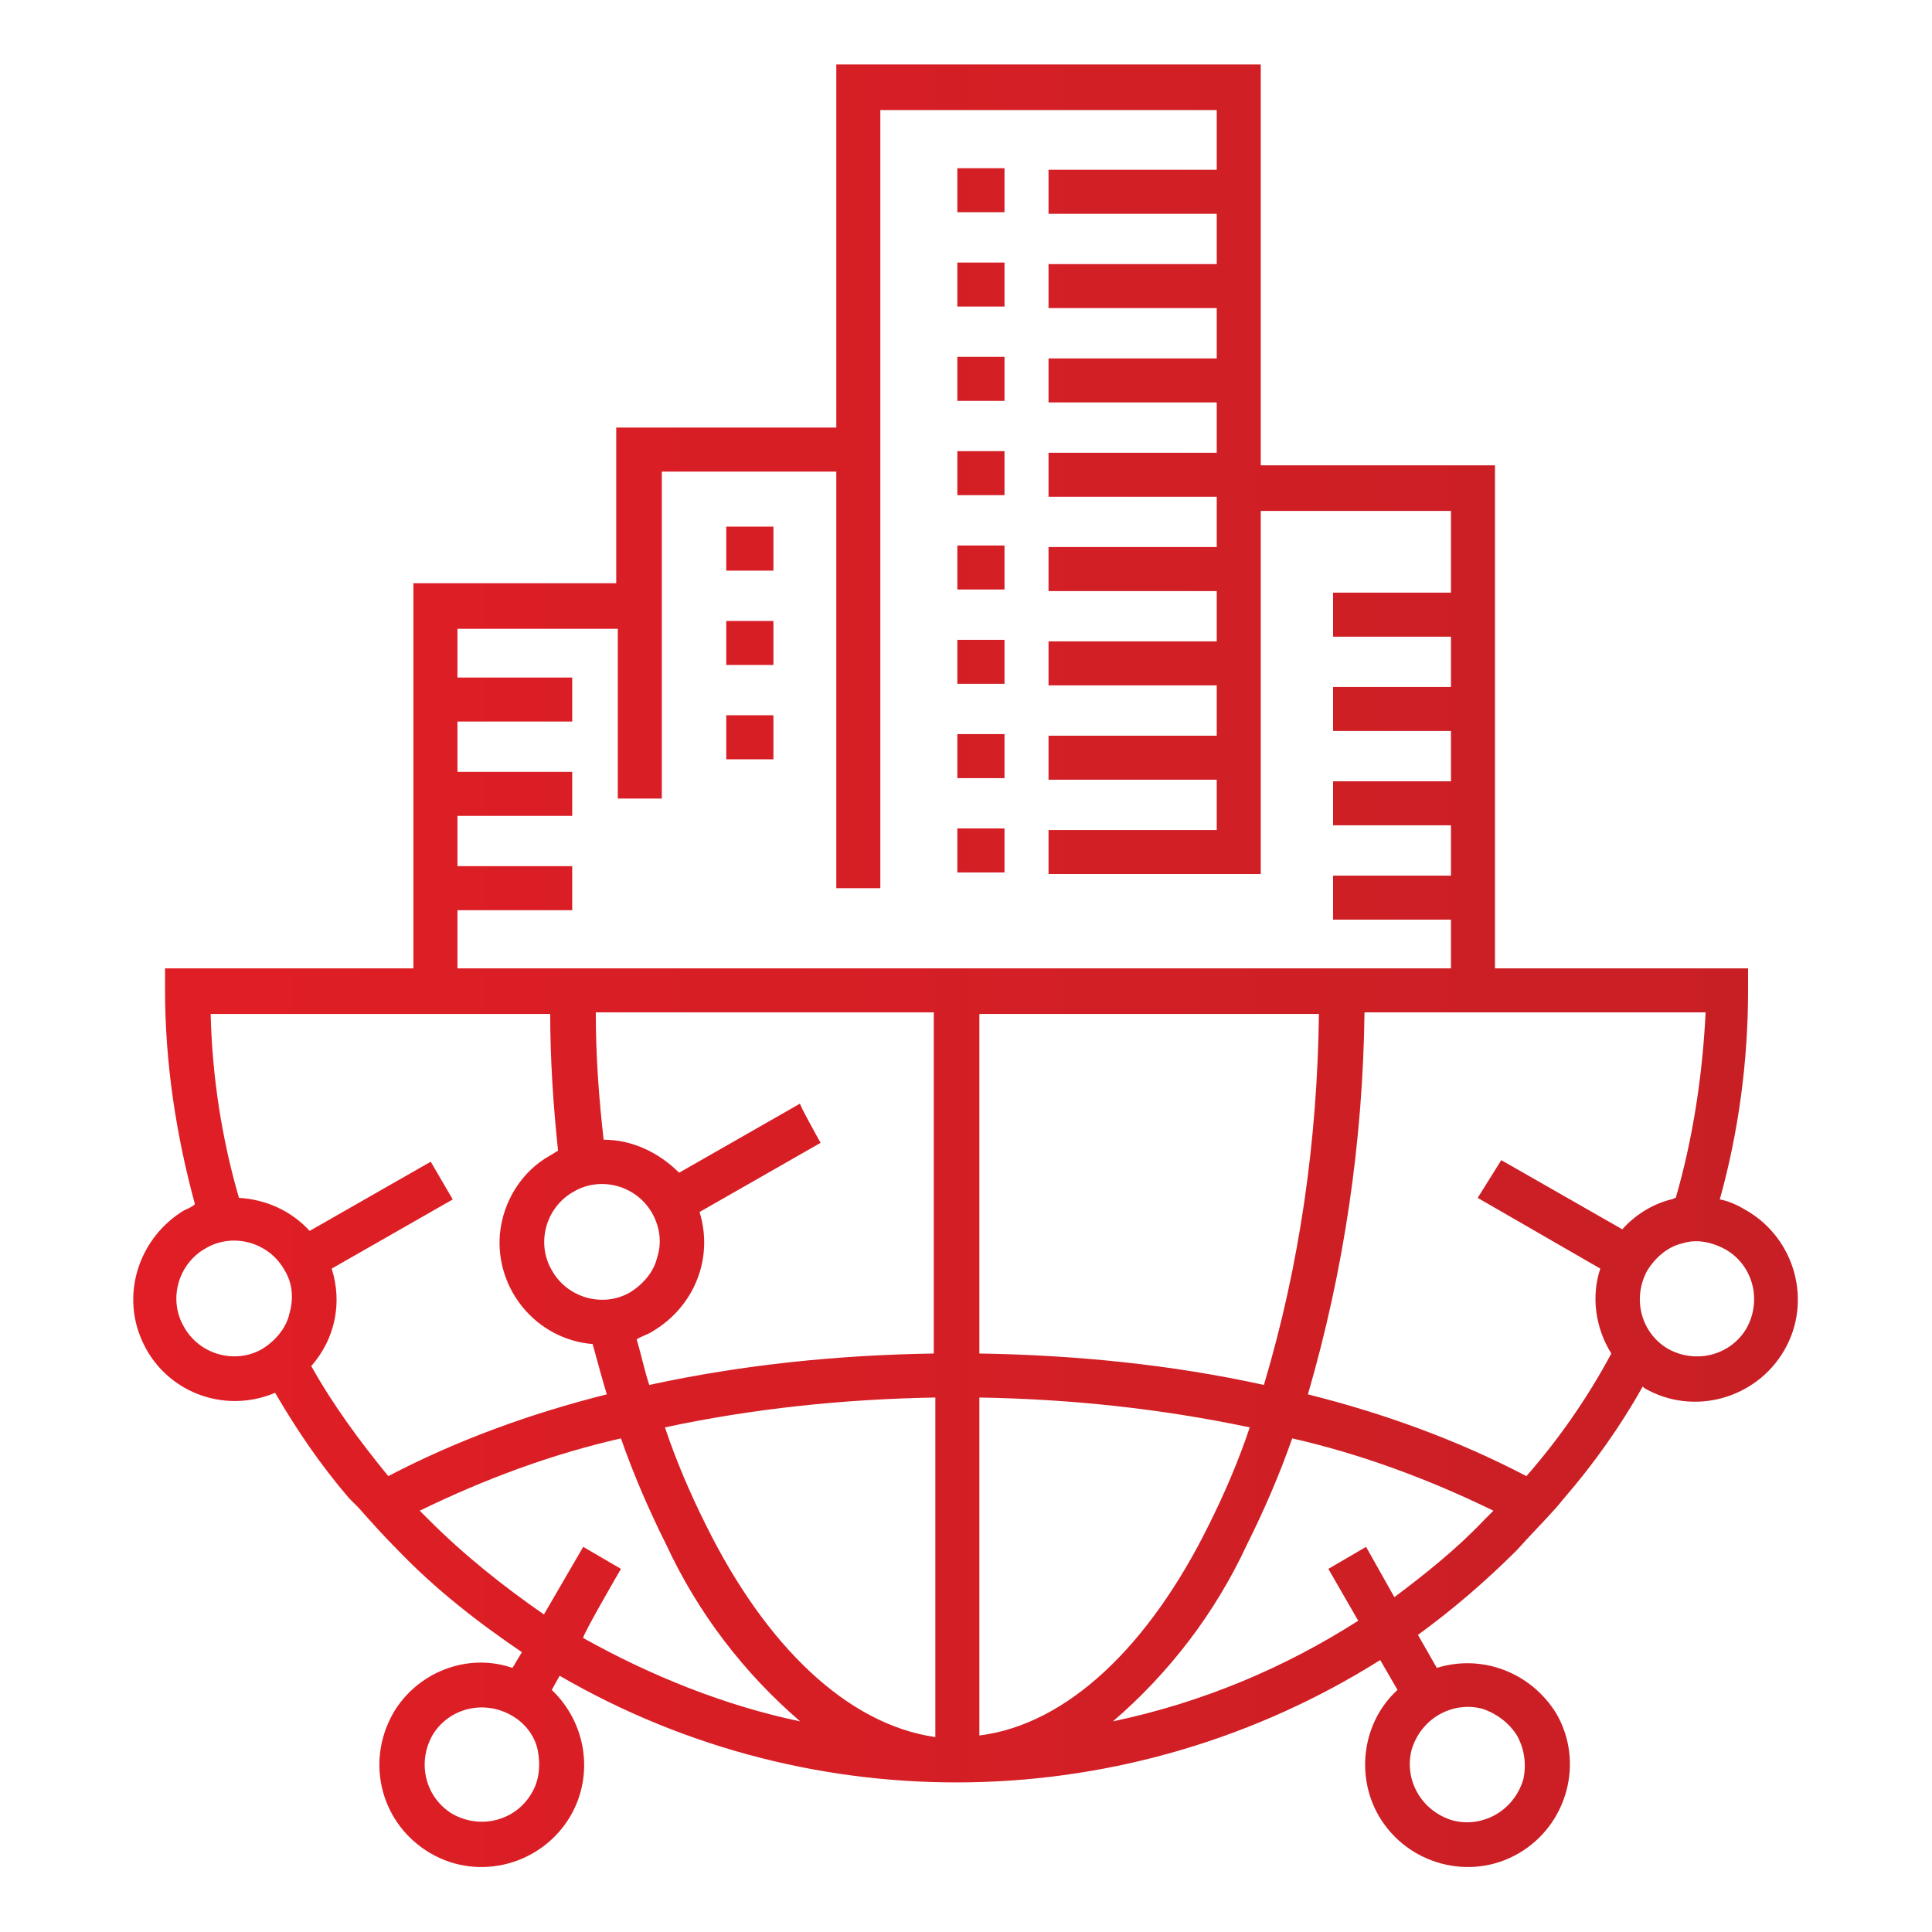 <?xml version="1.0" encoding="utf-8"?>
<!-- Generator: Adobe Illustrator 24.3.0, SVG Export Plug-In . SVG Version: 6.00 Build 0)  -->
<svg version="1.1" id="Layer_1" xmlns="http://www.w3.org/2000/svg" xmlns:xlink="http://www.w3.org/1999/xlink" x="0px" y="0px"
	 viewBox="0 0 122.9 122.9" style="enable-background:new 0 0 122.9 122.9;" xml:space="preserve">
<style type="text/css">
	.st0{fill-rule:evenodd;clip-rule:evenodd;fill:url(#SVGID_1_);}
</style>
<linearGradient id="SVGID_1_" gradientUnits="userSpaceOnUse" x1="8.461" y1="62.56" x2="114.418" y2="62.56" gradientTransform="matrix(1 0 0 -1 0 124)">
	<stop  offset="0" style="stop-color:#E11E25"/>
	<stop  offset="1" style="stop-color:#C71F25"/>
</linearGradient>
<path class="st0" d="M59.5,110.5V88.9c-5.8,0.1-11.6,0.7-17.2,1.9c0.7,2.1,1.6,4.2,2.6,6.2C48.7,104.7,53.9,109.7,59.5,110.5z
	 M26.3,61.6V37.1l12.9,0v-9.9h14V4.1h27v25.5l14.9,0v32h16.1V63c0,4.5-0.6,9-1.8,13.3c0.6,0.1,1.2,0.4,1.7,0.7h0
	c3.1,1.8,4.2,5.8,2.4,8.9c0,0,0,0,0,0v0c-1.8,3.1-5.8,4.2-8.9,2.4c0,0,0,0,0,0h0l-0.1-0.1c-1.4,2.5-3.1,4.9-5,7.1l0,0L99,95.9
	c-0.8,0.9-1.7,1.8-2.5,2.7c-2,2-4.1,3.8-6.3,5.4l1.2,2.1c2.9-0.9,6,0.3,7.6,2.9l0,0c1.8,3.1,0.7,7.1-2.4,8.9c0,0,0,0,0,0l0,0
	c-3.1,1.8-7.1,0.7-8.9-2.4c0,0,0,0,0,0l0,0c-1.5-2.6-1-6,1.2-8l-1.1-1.9c-15.9,10-36,10.4-52.2,1l-0.5,0.9c2.2,2.1,2.7,5.4,1.2,8
	l0,0c-1.8,3.1-5.8,4.2-8.9,2.4c0,0,0,0,0,0l0,0c-3.1-1.8-4.2-5.7-2.4-8.9c0,0,0,0,0,0l0,0c1.5-2.6,4.7-3.9,7.6-2.9l0.6-1
	c-2.8-1.9-5.5-4-7.9-6.5c-0.9-0.9-1.7-1.8-2.5-2.7l-0.6-0.6l0,0c-1.8-2.1-3.3-4.3-4.7-6.7c-3.3,1.4-7.1-0.1-8.5-3.4
	c-1.3-3-0.1-6.5,2.7-8.2c0.2-0.1,0.5-0.2,0.7-0.4c-1.2-4.4-1.9-9-1.9-13.6v-1.4H26.3z M92.3,61.6v-3.1h-7.5v-2.8h7.5v-3.2h-7.5v-2.8
	h7.5v-3.2h-7.5v-2.8h7.5v-3.2h-7.5v-2.8h7.5v-5.2H80.2v23.1H66.7v-2.8h10.7v-3.2H66.7v-2.8h10.7v-3.2H66.7v-2.8h10.7v-3.2H66.7v-2.8
	h10.7v-3.2H66.7v-2.8h10.7v-3.2H66.7v-2.8h10.7v-3.2H66.7v-2.8h10.7v-3.2H66.7v-2.8h10.7V7H56v49.5h-2.8V30H42.1v20.8h-2.8V40H29.1
	v3.1h7.3v2.8h-7.3v3.2h7.3v2.8h-7.3v3.2h7.3v2.8h-7.3v3.7H92.3z M46.2,45.5v2.8h3v-2.8L46.2,45.5z M46.2,39.5v2.8h3v-2.8L46.2,39.5z
	 M46.2,33.5v2.8h3v-2.8L46.2,33.5z M60.9,52.7v2.8h3v-2.8H60.9z M60.9,46.7v2.8h3v-2.8L60.9,46.7z M60.9,40.7v2.8h3v-2.8L60.9,40.7z
	 M60.9,34.7v2.8h3v-2.8L60.9,34.7z M60.9,28.7v2.8h3v-2.8L60.9,28.7z M60.9,22.7v2.8h3v-2.8L60.9,22.7z M60.9,16.7v2.8h3v-2.8
	L60.9,16.7z M60.9,10.7v2.8h3v-2.8L60.9,10.7z M18.1,80.8c-1-1.8-3.3-2.4-5-1.4c-1.8,1-2.4,3.3-1.4,5c1,1.8,3.3,2.4,5,1.4
	c0.8-0.5,1.5-1.3,1.7-2.2C18.7,82.6,18.6,81.6,18.1,80.8z M95.5,73.8l7.7,4.4c0.8-0.9,1.9-1.6,3.1-1.9c0.1,0,0.2-0.1,0.3-0.1
	c1.1-3.8,1.7-7.8,1.9-11.8H86.8c-0.1,8.2-1.3,16.4-3.6,24.3c4.8,1.2,9.5,2.9,13.9,5.2c2.1-2.4,3.9-5,5.4-7.8c-1-1.6-1.3-3.6-0.7-5.4
	L94,76.2C94,76.2,95.5,73.8,95.5,73.8z M107,79.1c-0.9,0.2-1.7,0.9-2.2,1.7l0,0c-1,1.8-0.4,4,1.3,5l0,0c1.8,1,4,0.4,5-1.3l0,0
	c1-1.8,0.4-4-1.3-5l0,0C108.9,79,107.9,78.8,107,79.1z M86.4,103.1l-1.9-3.3l2.4-1.4l1.8,3.2c2-1.5,4-3.1,5.7-4.9
	c0.2-0.2,0.4-0.4,0.6-0.6c-4.1-2-8.4-3.6-12.8-4.6c-0.8,2.3-1.8,4.6-2.9,6.8c-2,4.3-4.9,8.1-8.5,11.2
	C76.5,108.3,81.7,106.1,86.4,103.1L86.4,103.1z M94.3,108.7c-1.9-0.5-3.9,0.6-4.5,2.6c-0.5,1.9,0.6,3.9,2.6,4.5
	c1.9,0.5,3.9-0.6,4.5-2.6c0.2-0.9,0.1-1.9-0.4-2.8C96,109.6,95.2,109,94.3,108.7z M39.5,99.8l-2.4-1.4l-2.5,4.3
	c-2.6-1.8-5.1-3.8-7.3-6c-0.2-0.2-0.4-0.4-0.6-0.6c4.1-2,8.4-3.6,12.8-4.6c0.8,2.3,1.8,4.6,2.9,6.8c2,4.3,4.9,8.1,8.5,11.2
	c-4.8-1-9.5-2.9-13.8-5.3C37,104.1,39.5,99.8,39.5,99.8z M32.5,109.1c-1.8-1-4-0.4-5,1.3c-1,1.8-0.4,4,1.3,5c1.8,1,4,0.4,5-1.3
	c0.5-0.8,0.6-1.8,0.4-2.8C34,110.4,33.4,109.6,32.5,109.1z M52.2,72.7l-7.7,4.4c0.9,2.9-0.3,6-3,7.6c-0.3,0.2-0.7,0.3-1,0.5
	c0.3,1,0.5,2,0.8,2.9c6-1.3,12-1.9,18.1-2V64.4H37.9c0,2.8,0.2,5.5,0.5,8.1c1.8,0,3.5,0.8,4.8,2.1l7.7-4.4
	C50.8,70.2,52.2,72.7,52.2,72.7z M37.7,85.5c-3.6-0.3-6.2-3.5-5.9-7c0.2-2.1,1.4-4,3.2-5c0.2-0.1,0.3-0.2,0.5-0.3
	c-0.3-2.8-0.5-5.8-0.5-8.7H13.4c0.1,4,0.7,7.9,1.8,11.7c1.7,0.1,3.3,0.8,4.5,2.1l7.7-4.4l1.4,2.4l-7.7,4.4c0.7,2.2,0.2,4.5-1.3,6.2
	c1.4,2.5,3.1,4.8,4.9,7c4.4-2.3,9.1-4,13.9-5.2C38.3,87.7,38,86.6,37.7,85.5z M41.5,77.2c-1-1.8-3.3-2.4-5-1.4c-1.8,1-2.4,3.3-1.4,5
	c1,1.8,3.3,2.4,5,1.4c0.8-0.5,1.5-1.3,1.7-2.2C42.1,79.1,42,78.1,41.5,77.2z M76.9,97c1-2,1.9-4.1,2.6-6.2
	c-5.7-1.2-11.4-1.8-17.2-1.9v21.5C67.9,109.7,73.1,104.7,76.9,97z M80.4,88.1c2.3-7.7,3.4-15.6,3.5-23.6H62.3v21.6
	C68.4,86.2,74.5,86.8,80.4,88.1z"/>
</svg>
